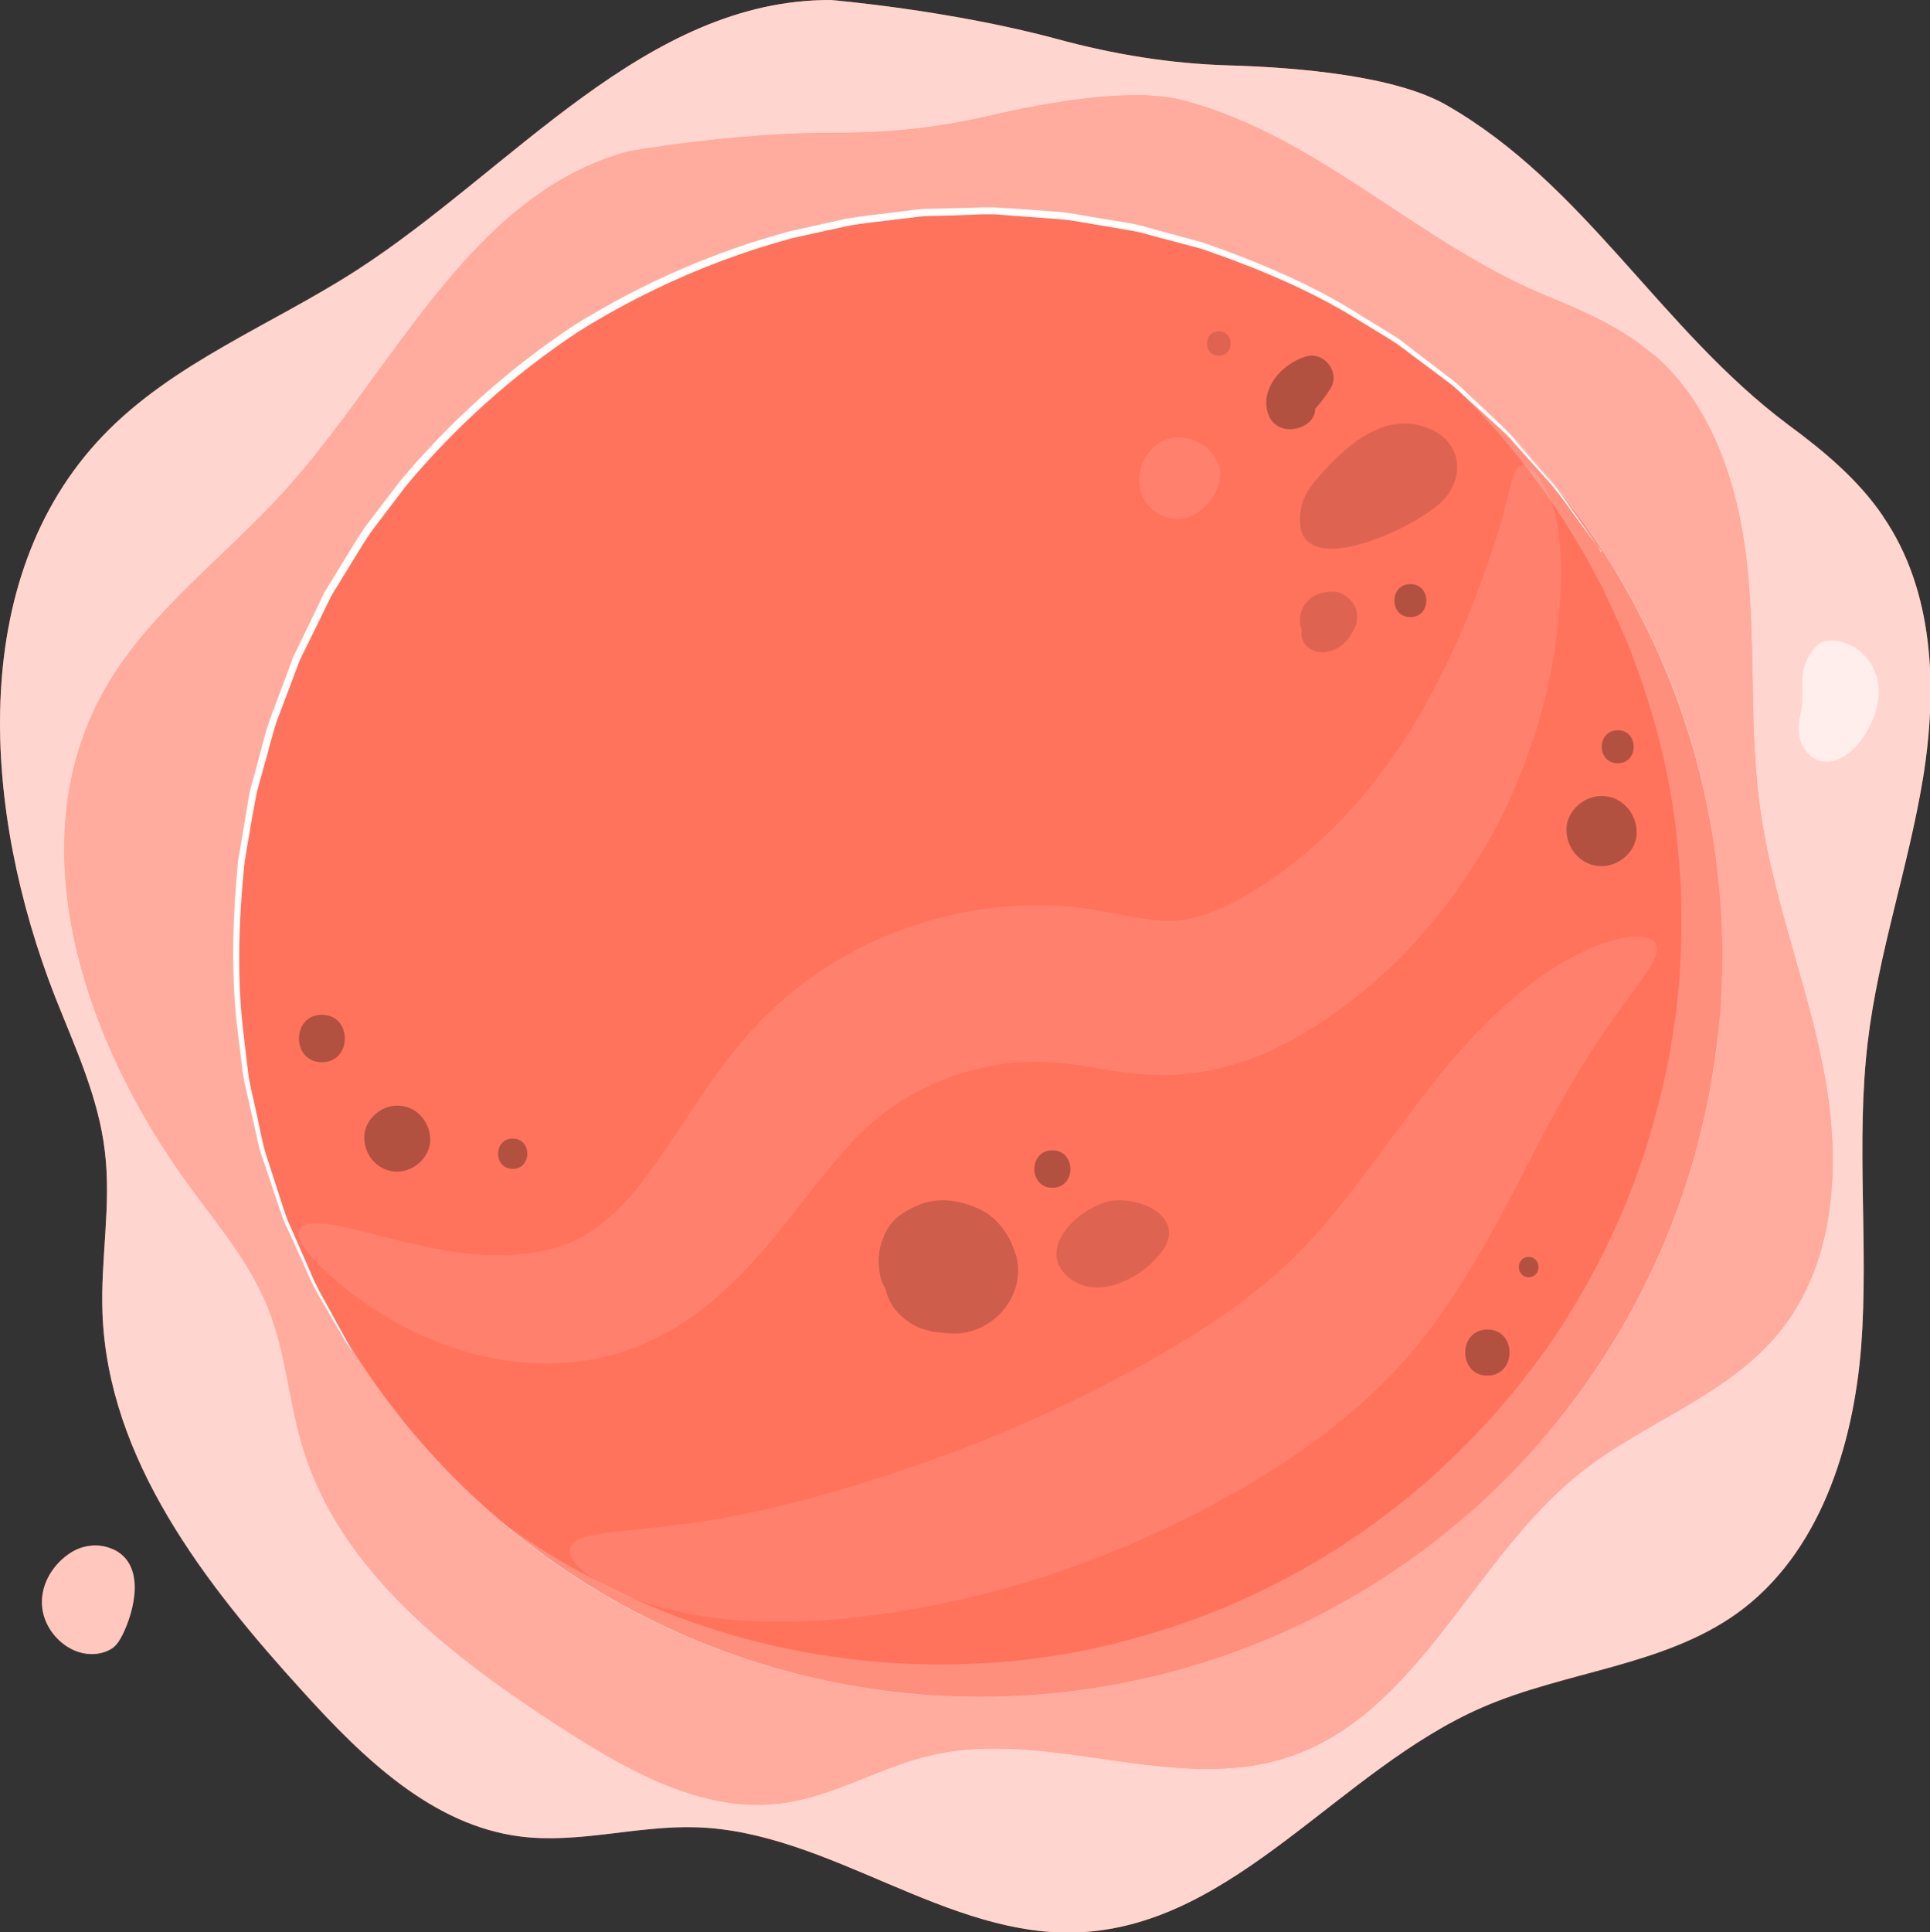 <?xml version="1.0" encoding="UTF-8"?><svg id="Layer_1" xmlns="http://www.w3.org/2000/svg" viewBox="0 0 56.12 56.17"><rect x="0" y="0" width="56.12" height="56.17" fill="#333333" stroke="none"/><defs><style>.cls-1{opacity:.1;}.cls-2{fill:#fff;}.cls-3{fill:#ff735d;}.cls-4{opacity:.2;}.cls-5{opacity:.3;}.cls-6{opacity:.43;}.cls-7{opacity:.4;}.cls-8{opacity:.63;}.cls-9{opacity:.6;}.cls-10{opacity:.7;}</style></defs><path class="cls-3" d="M54.75,15c-.72-1.06-1.72-1.89-2.75-2.65-3.72-2.78-5.92-7-9.95-9.3-1.47-.84-4.25-1.09-6.34-1.15-1.68-.05-3.33-.32-4.95-.76C27.62,.29,24.16,0,24.16,0c-5.39-.02-9.25,4.92-13.78,7.85-2.48,1.6-5.35,2.69-7.39,4.82C-1,16.84-.5,23.62,1.61,29c.58,1.46,1.26,2.92,1.44,4.48,.19,1.56-.13,3.13-.07,4.7,.16,4.24,2.97,7.86,5.83,11,1.74,1.92,3.76,3.89,6.33,4.21,1.69,.21,3.38-.32,5.08-.27,3.91,.11,7.33,3.27,11.23,3.05,4.5-.25,7.51-4.73,11.64-6.53,2.43-1.06,5.27-1.2,7.42-2.74,2.39-1.72,3.38-4.83,3.61-7.77,.22-2.94-.16-5.91,.19-8.84,.31-2.6,1.19-5.11,1.61-7.69,.42-2.59,.32-5.42-1.16-7.58Z"/><g class="cls-10"><path class="cls-2" d="M54.75,15c-.72-1.06-1.72-1.89-2.75-2.65-3.72-2.78-5.92-7-9.95-9.3-1.47-.84-4.25-1.09-6.34-1.15-1.68-.05-3.33-.32-4.95-.76C27.62,.29,24.16,0,24.16,0c-5.39-.02-9.25,4.92-13.78,7.85-2.48,1.6-5.35,2.69-7.39,4.82C-1,16.84-.5,23.62,1.61,29c.58,1.46,1.26,2.92,1.44,4.48,.19,1.56-.13,3.13-.07,4.7,.16,4.24,2.97,7.86,5.83,11,1.74,1.92,3.76,3.89,6.33,4.21,1.69,.21,3.38-.32,5.08-.27,3.91,.11,7.33,3.27,11.23,3.05,4.5-.25,7.51-4.73,11.64-6.53,2.43-1.06,5.27-1.2,7.42-2.74,2.39-1.72,3.38-4.83,3.61-7.77,.22-2.94-.16-5.91,.19-8.84,.31-2.6,1.19-5.11,1.61-7.69,.42-2.59,.32-5.42-1.16-7.58Z"/></g><path class="cls-3" d="M48.08,10.32c-.86-.75-1.92-1.23-2.97-1.66-3.84-1.54-6.69-4.67-10.69-5.74-1.46-.39-3.91,.04-5.72,.46-1.45,.34-2.94,.49-4.44,.48-2.89-.01-5.94,.53-5.94,.53-4.64,1.21-6.84,6.35-10.07,9.91-1.77,1.95-3.99,3.54-5.26,5.84-2.48,4.51-.5,10.23,2.54,14.37,.83,1.13,1.75,2.22,2.27,3.53,.52,1.3,.6,2.73,1.01,4.06,1.1,3.61,4.36,6.09,7.53,8.14,1.94,1.25,4.13,2.49,6.41,2.18,1.5-.2,2.84-1.05,4.31-1.39,3.39-.8,7.06,1.14,10.37,.06,3.82-1.24,5.39-5.79,8.53-8.28,1.85-1.47,4.26-2.23,5.76-4.06,1.67-2.03,1.81-4.93,1.33-7.52-.48-2.58-1.49-5.05-1.86-7.66-.33-2.31-.14-4.67-.37-6.99s-.96-4.74-2.73-6.27Z"/><g class="cls-7"><path class="cls-2" d="M48.08,10.32c-.86-.75-1.92-1.23-2.97-1.66-3.84-1.54-6.69-4.67-10.69-5.74-1.46-.39-3.91,.04-5.72,.46-1.45,.34-2.94,.49-4.44,.48-2.89-.01-5.94,.53-5.94,.53-4.64,1.21-6.84,6.35-10.07,9.91-1.77,1.95-3.99,3.54-5.26,5.84-2.48,4.51-.5,10.23,2.54,14.37,.83,1.13,1.75,2.22,2.27,3.53,.52,1.3,.6,2.73,1.01,4.06,1.1,3.61,4.36,6.09,7.53,8.14,1.94,1.25,4.13,2.49,6.41,2.18,1.5-.2,2.84-1.05,4.31-1.39,3.39-.8,7.06,1.14,10.37,.06,3.82-1.24,5.39-5.79,8.53-8.28,1.85-1.47,4.26-2.23,5.76-4.06,1.67-2.03,1.81-4.93,1.33-7.52-.48-2.58-1.49-5.05-1.86-7.66-.33-2.31-.14-4.67-.37-6.99s-.96-4.74-2.73-6.27Z"/></g><g><circle class="cls-3" cx="28.51" cy="27.76" r="21.57"/><g class="cls-1"><path class="cls-3" d="M29.74,13.13c-1.2-2.13-4.1-2.67-6.5-2.19l-2.72,.76c-3.23,1.09-5.67,3.74-7.64,6.52-1.2,1.69-2.31,3.5-2.79,5.52-.48,2.02-.28,4.28,.96,5.95,1.24,1.67,3.62,2.53,5.51,1.66,2.12-.97,2.89-3.52,4.3-5.38,1.14-1.5,2.73-2.58,4.28-3.66,1.55-1.08,3.11-2.22,4.13-3.81,1.02-1.58,1.41-3.72,.48-5.36Z"/></g></g><g class="cls-5"><g class="cls-6"><path d="M37.81,15.33c.28,1.52,3.64-.13,4.23-.87,.58-.73,.39-1.65-.5-2.01-1.27-.51-2.37,.48-3.17,1.38-.25,.28-.48,.59-.54,.96-.04,.21-.04,.39-.01,.54Z"/></g><g class="cls-6"><path d="M39.36,17.57c-.12-.21-.39-.4-.65-.37-.11,.01-.22,.02-.32,.05-.33,.09-.61,.43-.59,.78v.04c0,.09,.02,.17,.05,.24,0,.02-.01,.04-.01,.07-.02,.42,.39,.64,.75,.57,.27-.05,.5-.21,.65-.43,.02-.03,.04-.06,.06-.09,.02-.03,.02-.05,.04-.08,0-.01,.01-.02,.02-.03,0-.02,.01-.04,.02-.05,.02-.04,.04-.08,.06-.13,.04-.19,.04-.39-.08-.58Z"/></g><path d="M47.04,22.19c.62,0,.62-.96,0-.96s-.62,.96,0,.96Z"/><path d="M37.34,12.46c.35,.08,.84-.11,.9-.51v-.06c.17-.19,.32-.39,.45-.6,.29-.47-.19-1.08-.71-.93-.53,.16-1.06,.62-1.15,1.2-.05,.38,.09,.8,.51,.9Z"/><g class="cls-6"><path d="M35.44,10.34c.46,0,.46-.71,0-.71s-.46,.71,0,.71Z"/></g><path d="M41.01,17.94c.62,0,.62-.96,0-.96s-.62,.96,0,.96Z"/><path d="M45.55,24.16c.02,.55,.45,1.02,1.02,1.02,.54,0,1.05-.47,1.02-1.02-.02-.55-.45-1.02-1.02-1.02-.54,0-1.05,.47-1.02,1.02Z"/><g class="cls-6"><path d="M33.58,35.18c-.34-.22-.82-.32-1.21-.28-.86,.1-2.29,1.33-1.34,2.2,.84,.76,2.16,.06,2.73-.68,.42-.54,.22-.98-.19-1.24Z"/></g><path d="M43.25,38.65c-.86,0-.86,1.34,0,1.34s.86-1.34,0-1.34Z"/><path d="M44.45,36.54c-.38,0-.38,.59,0,.59s.38-.59,0-.59Z"/><path d="M30.6,33.44c-.7,0-.7,1.09,0,1.09s.7-1.09,0-1.09Z"/></g><g class="cls-5"><path d="M11.55,32.14c-.5,0-.98,.44-.96,.96,.02,.52,.42,.96,.96,.96,.5,0,.98-.44,.96-.96-.02-.52-.42-.96-.96-.96Z"/><g class="cls-8"><path d="M29.53,36.47c-.15-.54-.51-1.06-1.03-1.31-.52-.25-1.16-.37-1.71-.16-.41,.16-.81,.38-1.02,.79-.22,.42-.27,.85-.17,1.32,.03,.14,.08,.25,.15,.36,.06,.3,.22,.58,.46,.79l-.06-.05c.12,.1,.24,.21,.38,.29,.19,.11,.36,.16,.54,.19h-.1c.46,.06,.87,.14,1.33-.01,.91-.3,1.51-1.26,1.24-2.21Z"/></g><path d="M14.91,33.98c.56,0,.57-.88,0-.88s-.57,.88,0,.88Z"/><path d="M9.36,30.88c.89,0,.89-1.38,0-1.38s-.89,1.38,0,1.38Z"/></g><g class="cls-4"><path class="cls-2" d="M49.95,30.15c.02-.15,.03-.3,.05-.45,0-.02,0-.04,0-.07v-.04c.02-.16,.03-.31,.04-.47,.01-.15,.02-.3,.02-.45,.01-.22,.02-.44,.02-.66,0-.55,0-1.1-.04-1.64,0-.07,0-.15-.01-.23l-.02-.21c-.01-.19-.03-.39-.05-.58-.12-1.1-.33-2.18-.61-3.24-.07-.25-.14-.5-.21-.74-.11-.35-.23-.71-.35-1.05-.1-.28-.21-.54-.32-.81-.13-.31-.27-.63-.41-.93-.05-.12-.11-.24-.17-.36h0c-.04-.09-.09-.18-.13-.27-.02-.04-.04-.08-.07-.12-.09-.18-.18-.35-.28-.52-.03-.06-.06-.12-.1-.18-.02-.04-.05-.08-.07-.12-.05-.08-.09-.16-.14-.23-.19-.32-.39-.65-.6-.96l-.03-.05c-.17-.26-.36-.52-.54-.77l-.17-.23c-.04-.06-.08-.11-.13-.17h0c-.34-.45-.7-.88-1.07-1.3-.06-.06-.11-.13-.17-.19-.08-.09-.16-.17-.24-.26-.15-.16-.31-.32-.46-.47-.04-.04-.08-.08-.13-.13h0c-.08-.08-.15-.15-.23-.22h0c-.63-.6-1.3-1.15-2-1.67,.13,.11,.25,.22,.38,.33,0,0,.02,.01,.03,.02,.13,.12,.27,.24,.39,.36h0c.08,.08,.15,.15,.23,.23h0s.08,.08,.13,.13c.16,.16,.31,.31,.46,.47,.08,.09,.16,.17,.24,.26,.06,.06,.11,.13,.17,.19,.38,.42,.73,.85,1.07,1.29h0c.05,.07,.08,.12,.13,.18,.25,.33,.49,.66,.71,1l.03,.05s.05,.08,.08,.12c.23,.35,.45,.71,.66,1.07,.02,.04,.05,.08,.07,.12,.03,.06,.07,.12,.1,.18,.07,.12,.13,.24,.19,.36,.05,.09,.1,.19,.15,.28,.05,.09,.09,.18,.13,.27h0c.09,.19,.18,.37,.26,.56,.11,.24,.22,.48,.32,.72,.14,.32,.26,.65,.38,.98,.11,.3,.2,.59,.3,.9,.08,.25,.15,.5,.22,.75,.03,.13,.07,.25,.1,.38,.28,1.12,.47,2.26,.56,3.44l.02,.21c0,.06,0,.12,.01,.18,.03,.36,.04,.71,.04,1.08,0,.2,0,.4,0,.61,0,.37-.02,.73-.04,1.11,0,.15-.02,.3-.03,.46h0c-.02,.2-.04,.39-.06,.57,0,.08-.02,.16-.03,.24,0,.07-.02,.13-.03,.19-.02,.12-.03,.24-.05,.36-.07,.44-.14,.88-.24,1.3-.05,.25-.11,.49-.17,.73-.01,.05-.02,.1-.04,.14-.1,.41-.22,.81-.34,1.21-.04,.11-.08,.23-.12,.35-.64,1.89-1.53,3.65-2.63,5.26,0,0-.01,.02-.02,.03-.16,.24-.33,.46-.5,.69-.47,.62-.96,1.22-1.49,1.78-.53,.57-1.09,1.11-1.67,1.62-.36,.31-.72,.6-1.1,.89h0c-.79,.6-1.61,1.14-2.47,1.62h0c-1.3,.73-2.68,1.33-4.13,1.78h0c-.45,.14-.9,.26-1.35,.38-.24,.06-.48,.11-.71,.16-.37,.08-.74,.14-1.11,.2-.79,.12-1.6,.2-2.41,.22-1.15,.05-2.32,0-3.5-.15-2.35-.29-4.57-.95-6.6-1.92-.44-.21-.87-.43-1.29-.66-.34-.19-.67-.38-1-.59-.32-.21-.64-.42-.95-.64-.14-.1-.27-.2-.41-.3,.21,.18,.43,.36,.64,.53,.09,.08,.18,.15,.27,.22,.02,.02,.04,.03,.05,.04,.03,.03,.06,.05,.09,.07,.18,.14,.36,.27,.54,.4,.63,.45,1.28,.86,1.95,1.23,.42,.24,.85,.46,1.29,.66,2.03,.96,4.25,1.62,6.6,1.92,2.01,.25,4,.21,5.91-.08,.12-.02,.24-.04,.37-.06,.25-.04,.5-.09,.75-.14,.24-.05,.48-.1,.71-.16,1.24-.3,2.45-.71,3.6-1.22,.95-.42,1.87-.9,2.75-1.45,.95-.59,1.85-1.25,2.69-1.98,.33-.29,.66-.59,.98-.9,.63-.62,1.22-1.27,1.78-1.96,.15-.18,.29-.37,.43-.55,.17-.23,.33-.46,.5-.69,.26-.38,.51-.77,.75-1.17h0c.98-1.64,1.75-3.43,2.27-5.33,.02-.07,.04-.15,.06-.22,.02-.08,.05-.17,.07-.26,.03-.13,.06-.25,.09-.37,.03-.12,.05-.25,.08-.38,.02-.09,.04-.17,.06-.26,.04-.19,.07-.37,.1-.56,.03-.15,.05-.31,.08-.47,.03-.18,.05-.37,.08-.56,0-.08,.02-.16,.03-.24Z"/></g><path class="cls-2" d="M46.57,16.03s-.04-.04-.11-.14l-.31-.41-.49-.67c-.2-.27-.41-.58-.7-.89l-.95-1.06c-.16-.2-.37-.38-.58-.57-.21-.19-.42-.39-.65-.59-.23-.2-.44-.43-.71-.62l-.8-.6c-.28-.2-.55-.43-.86-.62l-.95-.58c-1.3-.81-2.84-1.47-4.53-2.05l-1.32-.35c-.22-.06-.45-.13-.68-.17l-.7-.12c-.47-.07-.95-.18-1.43-.22l-1.49-.11-.38-.03h-.38l-.77,.03-.78,.02c-.26,0-.52,.06-.78,.08-.52,.07-1.05,.11-1.58,.21l-1.59,.35c-2.12,.57-4.22,1.47-6.2,2.7-1.94,1.28-3.64,2.82-5.04,4.5l-.99,1.3c-.31,.44-.57,.91-.85,1.35-.13,.23-.29,.44-.4,.68l-.34,.7c-.11,.23-.23,.46-.34,.69l-.17,.34-.13,.35c-.18,.47-.35,.94-.53,1.4-.16,.46-.26,.94-.4,1.4l-.19,.69c-.05,.23-.08,.46-.13,.69l-.23,1.35c-.18,1.78-.22,3.46-.03,4.98l.13,1.11c.04,.36,.14,.7,.21,1.04l.21,.98c.06,.32,.18,.61,.27,.9l.27,.84c.09,.27,.16,.53,.28,.76,.21,.48,.4,.91,.57,1.3,.16,.4,.35,.72,.51,1.01l.4,.73,.24,.45c.05,.1,.08,.16,.08,.16,0,0-.04-.05-.1-.15-.07-.11-.15-.25-.26-.44-.12-.2-.26-.44-.42-.72-.17-.29-.37-.61-.53-1.01-.18-.39-.37-.83-.59-1.3-.12-.23-.2-.5-.29-.76l-.28-.84c-.09-.29-.22-.58-.28-.9-.07-.32-.15-.65-.22-.98-.07-.34-.17-.68-.22-1.04-.05-.36-.09-.74-.14-1.12-.2-1.53-.17-3.22,0-5.02l.23-1.36c.04-.23,.07-.46,.12-.7l.19-.69c.13-.46,.23-.94,.4-1.41l.53-1.41,.13-.36,.17-.35,.34-.7,.34-.71c.11-.24,.27-.45,.4-.68,.28-.45,.55-.92,.86-1.37l1-1.31c1.42-1.7,3.13-3.26,5.09-4.55,2-1.24,4.12-2.15,6.26-2.72,.54-.12,1.08-.24,1.61-.36,.53-.09,1.07-.14,1.6-.21,.26-.03,.53-.08,.79-.08l.79-.02,.78-.02h.38l.38,.02c.51,.04,1.01,.07,1.5,.11,.49,.05,.97,.16,1.45,.23l.71,.12c.23,.05,.46,.12,.68,.18,.45,.12,.89,.24,1.33,.36,1.71,.6,3.26,1.27,4.56,2.1l.96,.59c.31,.19,.58,.43,.86,.64l.8,.61c.27,.19,.48,.43,.7,.63,.22,.21,.44,.41,.64,.61,.21,.19,.41,.37,.57,.58,.34,.39,.65,.75,.94,1.08,.29,.31,.5,.64,.69,.91l.48,.69,.29,.42c.06,.1,.1,.15,.09,.15Z"/><g class="cls-9"><path class="cls-2" d="M54.55,19.62c-.2-.67-.96-1.17-1.62-.94h0c-.33,.27-.52,.67-.52,1.1,0,.3,.03,.61-.07,1.05-.09,.38-.04,.8,.24,1.08,.5,.5,1.13,.12,1.49-.33,.43-.55,.69-1.29,.49-1.96Z"/></g><path class="cls-3" d="M3.26,45.03c-.38-.17-.84-.12-1.19,.1-.51,.32-.87,.89-.85,1.49,.02,.8,.77,1.54,1.57,1.46,.18-.02,.37-.08,.51-.19,.11-.09,.18-.21,.25-.34,.37-.73,.7-2.09-.28-2.52Z"/><g class="cls-9"><path class="cls-2" d="M3.26,45.03c-.38-.17-.84-.12-1.19,.1-.51,.32-.87,.89-.85,1.49,.02,.8,.77,1.54,1.57,1.46,.18-.02,.37-.08,.51-.19,.11-.09,.18-.21,.25-.34,.37-.73,.7-2.09-.28-2.52Z"/></g><g class="cls-1"><path class="cls-2" d="M44.19,13.53c.14-.06,.36,.05,.59,.38,.23,.32,.45,.88,.54,1.59,.1,.72,.09,1.54,0,2.5-.09,.96-.29,2.04-.65,3.22-.37,1.17-.89,2.44-1.67,3.7-.77,1.26-1.78,2.54-3.08,3.66-.33,.28-.66,.56-1.03,.81-.35,.26-.74,.51-1.15,.75-.83,.47-1.82,.89-3,1.05-.59,.08-1.21,.07-1.73,.02-.53-.05-.98-.13-1.38-.2-.41-.07-.72-.11-1.03-.13-.31-.02-.63-.02-.95,0-1.29,.09-2.54,.53-3.56,1.2-.51,.34-.94,.71-1.38,1.19-.44,.48-.88,1.03-1.33,1.61-.91,1.16-1.91,2.46-3.32,3.44-.7,.48-1.48,.86-2.27,1.07-.79,.21-1.54,.27-2.23,.24-1.38-.06-2.53-.45-3.43-.87-.9-.43-1.58-.9-2.1-1.31-1.03-.84-1.47-1.45-1.32-1.72,.15-.28,.91-.18,2.12,.14,1.19,.29,2.88,.81,4.64,.55,.43-.06,.85-.18,1.23-.35,.38-.17,.73-.42,1.08-.73,.71-.63,1.39-1.64,2.21-2.89,.42-.62,.87-1.3,1.45-2.01,.57-.7,1.31-1.43,2.13-2.01,1.64-1.17,3.64-1.93,5.79-2.08,.53-.04,1.07-.04,1.6,0,.54,.04,1.06,.13,1.47,.21,.86,.17,1.4,.25,1.79,.21,.43-.04,.95-.2,1.49-.46,.27-.13,.54-.28,.81-.46,.28-.16,.53-.35,.79-.53,2.03-1.49,3.45-3.49,4.4-5.31,.48-.91,.86-1.78,1.16-2.57,.3-.79,.55-1.49,.71-2.03,.34-1.07,.34-1.75,.64-1.88Z"/></g><g class="cls-1"><path class="cls-2" d="M48.15,27.45c.14,.29-.22,.76-.76,1.51-.56,.74-1.29,1.78-2.08,3.22-.81,1.41-1.62,3.28-2.98,5.39-.35,.53-.73,1.07-1.17,1.6-.44,.54-.95,1.06-1.48,1.54-1.06,.97-2.26,1.8-3.5,2.52-2.47,1.44-5.01,2.44-7.39,3.06-2.38,.61-4.57,.89-6.48,.85-1.9-.03-3.45-.43-4.43-.9-.98-.47-1.4-.96-1.3-1.25,.1-.31,.7-.4,1.63-.49,.94-.1,2.24-.22,3.82-.57,1.57-.34,3.48-.9,5.51-1.65,2.03-.75,4.2-1.74,6.34-2.98,1.06-.62,2.02-1.26,2.86-1.95,.83-.68,1.51-1.41,2.18-2.24,1.32-1.64,2.5-3.45,3.79-4.84,1.27-1.4,2.6-2.33,3.62-2.74,1.03-.42,1.69-.35,1.82-.08Z"/></g><g class="cls-1"><path class="cls-2" d="M35.44,13.53c-.17-.58-1-1.06-1.7-.68-.48,.3-.74,.92-.57,1.46,.17,.54,.79,.9,1.34,.74,.58-.17,1.11-.92,.94-1.52Z"/></g></svg>